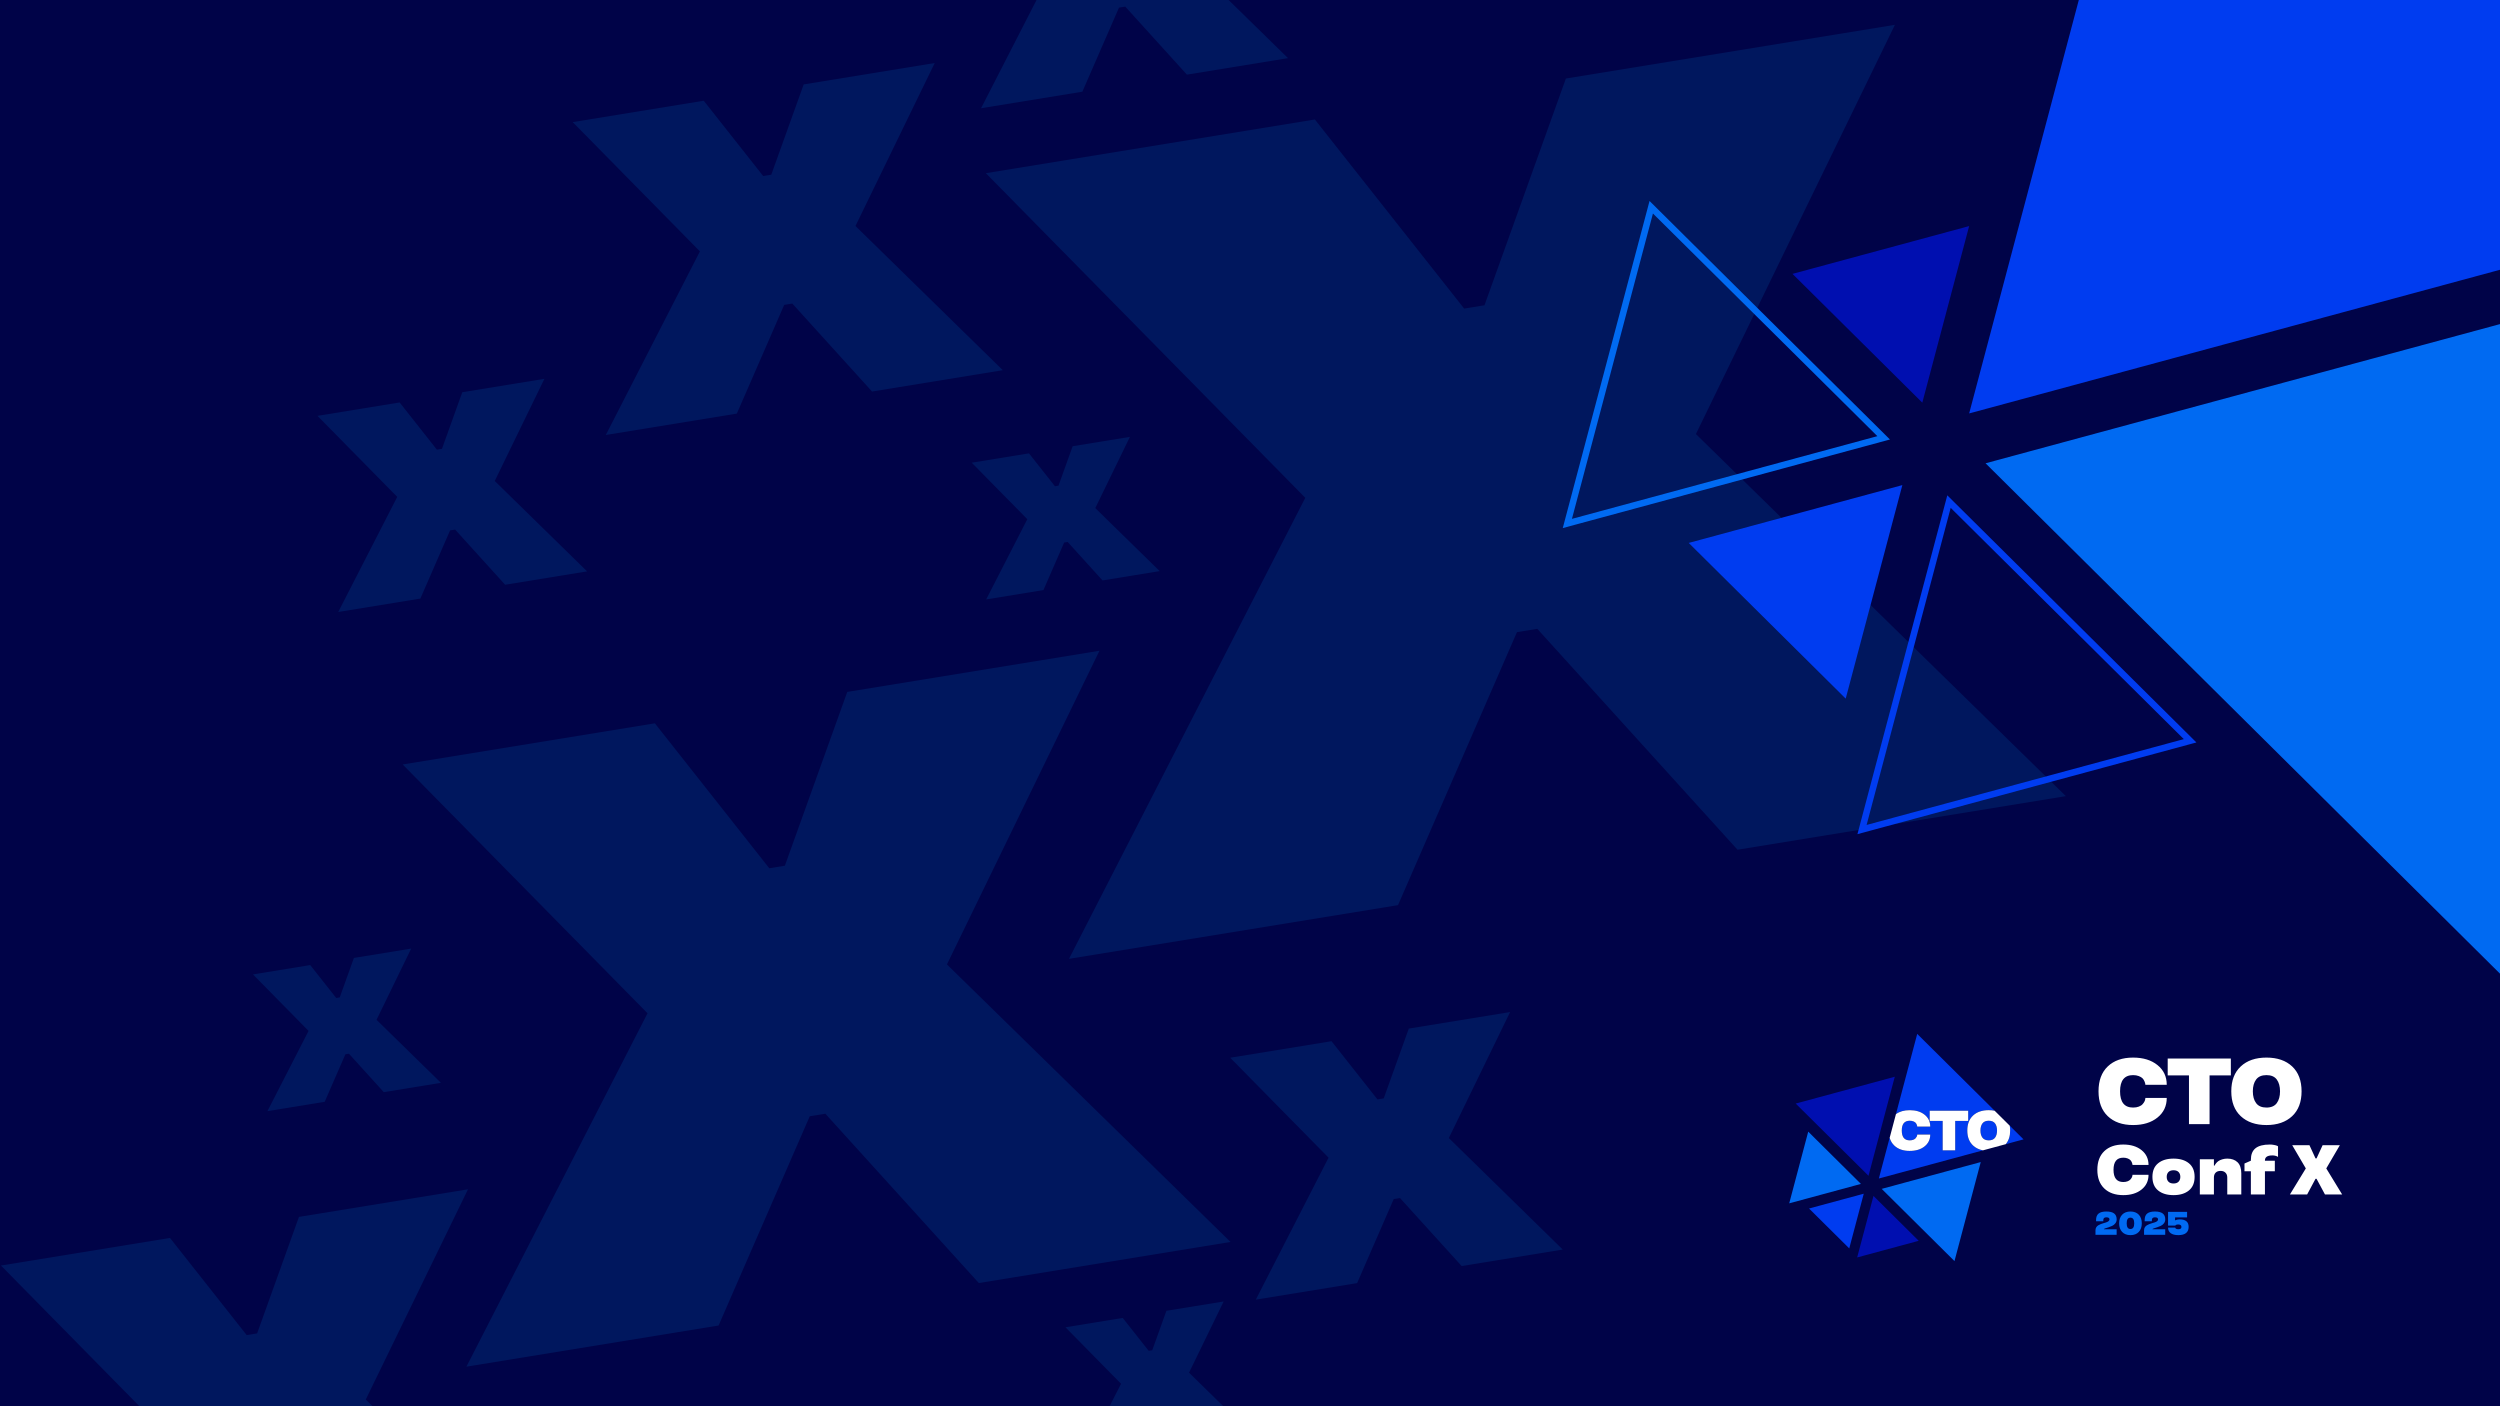 <svg width="1920" height="1080" viewBox="0 0 1920 1080" fill="none" xmlns="http://www.w3.org/2000/svg">
<rect x="0" y="0" width="1920" height="1080" fill="#808080" stroke="none"/>
<g clip-path="url(#clip0_13362_705)">
<rect width="1920" height="1080" fill="#000348"/>
<path d="M0.733 971.924L130.553 950.737L189.457 1025.35L197.473 1024.04L229.599 934.573L359.419 913.386L280.902 1074.86L426.875 1217.72L297.314 1238.87L218.308 1151.7L210.291 1153.01L163.356 1260.73L33.536 1281.92L126.772 1100.01L0.733 971.924Z" fill="#00175E"/>
<path d="M309.256 587.111L502.938 555.502L590.818 666.816L602.778 664.864L650.707 531.386L844.389 499.777L727.247 740.679L945.029 953.824L751.733 985.37L633.862 855.329L621.902 857.281L551.878 1017.99L358.196 1049.6L497.298 778.207L309.256 587.111Z" fill="#00175E"/>
<path d="M243.825 319.376L306.906 309.081L335.528 345.335L339.424 344.699L355.034 301.226L418.115 290.931L379.962 369.392L450.893 438.812L387.937 449.086L349.548 406.733L345.652 407.368L322.846 459.709L259.765 470.004L305.069 381.615L243.825 319.376Z" fill="#00175E"/>
<path d="M746.276 355.347L790.252 348.17L810.205 373.444L812.921 373.001L823.803 342.694L867.78 335.517L841.182 390.215L890.63 438.61L846.741 445.773L819.979 416.246L817.263 416.69L801.364 453.178L757.387 460.355L788.971 398.736L746.276 355.347Z" fill="#00175E"/>
<path d="M194.276 748.347L238.252 741.17L258.205 766.444L260.921 766.001L271.803 735.694L315.78 728.517L289.182 783.215L338.63 831.61L294.741 838.773L267.979 809.246L265.263 809.69L249.364 846.178L205.387 853.355L236.971 791.736L194.276 748.347Z" fill="#00175E"/>
<path d="M818.276 1019.35L862.252 1012.17L882.205 1037.44L884.921 1037L895.803 1006.69L939.78 999.517L913.182 1054.21L962.63 1102.61L918.741 1109.77L891.979 1080.25L889.263 1080.69L873.364 1117.18L829.387 1124.36L860.971 1062.74L818.276 1019.35Z" fill="#00175E"/>
<path d="M733.791 -102.664L811.596 -115.362L846.899 -70.645L851.704 -71.429L870.958 -125.05L948.763 -137.747L901.705 -40.973L989.192 44.651L911.541 57.324L864.191 5.084L859.386 5.868L831.256 70.427L753.451 83.125L809.33 -25.897L733.791 -102.664Z" fill="#00175E"/>
<path d="M944.791 812.336L1022.6 799.638L1057.9 844.355L1062.7 843.571L1081.96 789.95L1159.76 777.253L1112.7 874.027L1200.19 959.651L1122.54 972.324L1075.19 920.084L1070.39 920.868L1042.26 985.427L964.451 998.125L1020.33 889.103L944.791 812.336Z" fill="#00175E"/>
<path d="M439.837 93.779L540.465 77.356L586.123 135.189L592.337 134.175L617.238 64.826L717.866 48.404L657.004 173.565L770.154 284.305L669.726 300.695L608.486 233.132L602.272 234.146L565.891 317.641L465.263 334.064L537.534 193.063L439.837 93.779Z" fill="#00175E"/>
<path d="M757.132 133.004L1009.82 91.765L1124.47 236.991L1140.08 234.444L1202.61 60.301L1455.29 19.063L1302.46 333.357L1586.59 611.437L1334.41 652.594L1180.63 482.935L1165.03 485.481L1073.67 695.147L820.981 736.386L1002.46 382.318L757.132 133.004Z" fill="#00175E"/>
<path d="M1268.15 159.155L1446.65 336.254L1203.72 402.028L1268.15 159.155Z" stroke="#006AF2" stroke-width="5"/>
<path fill-rule="evenodd" clip-rule="evenodd" d="M1331.95 407.482L1461.01 372.555L1437.84 459.958L1417.5 536.549L1296.93 416.965L1331.95 407.482Z" fill="#003CF0"/>
<path d="M1430.03 637.095L1453.26 549.49L1453.26 549.489L1496.83 385.225L1682 568.929L1430.03 637.095Z" stroke="#003CF0" stroke-width="5"/>
<path fill-rule="evenodd" clip-rule="evenodd" d="M2126.01 193.09L1966.6 794.026L1524.9 355.805L1673.12 315.691L2126.01 193.177V193.09Z" fill="#006AF2"/>
<path fill-rule="evenodd" clip-rule="evenodd" d="M1512.31 173.601L1476.33 309.238L1376.63 210.328L1512.31 173.621V173.601Z" fill="#000FB0"/>
<path d="M2434.61 -54.699L2328.22 -160.281L1782.57 -701.602L1780.25 -692.728L1632.71 -136.281L1588.34 30.815L1512.31 317.51L1785.09 243.693L2245.63 119.052L2406.28 75.589L2531.72 41.605L2434.61 -54.699Z" fill="#003CF0"/>
<path fill-rule="evenodd" clip-rule="evenodd" d="M1429.2 909.247L1374.12 924.162L1388.72 869.096L1429.2 909.258V909.247Z" fill="#006AF2"/>
<path fill-rule="evenodd" clip-rule="evenodd" d="M1398.31 925.712L1431.37 916.765L1425.43 939.154L1420.22 958.773L1389.34 928.141L1398.31 925.712Z" fill="#003CF0"/>
<path fill-rule="evenodd" clip-rule="evenodd" d="M1473.55 952.925L1438.83 918.479L1430.72 949.057L1426.3 965.719L1473.55 952.936V952.925Z" fill="#000FB0"/>
<path fill-rule="evenodd" clip-rule="evenodd" d="M1521.22 892.452L1501.04 968.521L1445.13 913.049L1463.89 907.971L1521.22 892.463V892.452Z" fill="#006AF2"/>
<path fill-rule="evenodd" clip-rule="evenodd" d="M1455.19 826.935L1435.01 903.004L1379.09 847.532L1455.19 826.946V826.935Z" fill="#000FB0"/>
<path d="M1532.2 862.765C1531.17 861.402 1529.56 860.732 1527.38 860.732C1525.19 860.732 1523.56 861.413 1522.53 862.765C1521.51 864.128 1520.99 865.953 1520.99 868.25C1520.99 870.547 1521.51 872.372 1522.53 873.734C1523.56 875.108 1525.18 875.79 1527.38 875.79C1529.58 875.79 1531.17 875.108 1532.2 873.734C1533.21 872.361 1533.72 870.536 1533.72 868.25C1533.72 865.964 1533.21 864.139 1532.2 862.765Z" fill="#003CF0"/>
<path d="M1540.4 878.735L1554.07 875.031L1543.49 864.535C1543.7 865.7 1543.81 866.931 1543.81 868.25C1543.81 872.591 1542.66 876.087 1540.39 878.735H1540.4Z" fill="#003CF0"/>
<path d="M1510.9 868.25C1510.9 863.282 1512.38 859.424 1515.34 856.698C1518.29 853.961 1522.3 852.598 1527.39 852.598C1529 852.598 1530.51 852.752 1531.91 853.038L1472.42 794.026L1472.17 794.994L1456.08 855.643C1458.81 853.62 1462.35 852.598 1466.68 852.598C1471.4 852.598 1475.2 853.763 1478.1 856.082C1480.99 858.39 1482.43 861.435 1482.43 865.216H1472.43C1472.43 864.831 1472.3 864.315 1472.03 863.644C1471.83 863.15 1471.53 862.688 1471.15 862.259C1470.73 861.831 1470.13 861.479 1469.34 861.171C1468.56 860.874 1467.67 860.721 1466.68 860.721C1462.62 860.721 1460.57 863.227 1460.57 868.239C1460.57 873.25 1462.61 875.778 1466.68 875.778C1467.69 875.778 1468.6 875.625 1469.37 875.328C1470.15 875.031 1470.74 874.646 1471.15 874.185C1471.9 873.338 1472.32 872.514 1472.39 871.723L1472.43 871.294H1482.43C1482.43 875.064 1480.99 878.098 1478.1 880.406C1475.2 882.725 1471.4 883.89 1466.68 883.89C1461.67 883.89 1457.71 882.516 1454.81 879.768C1453.13 878.175 1451.96 876.185 1451.25 873.844L1442.96 905.092L1472.7 897.046L1522.9 883.461C1519.9 882.868 1517.37 881.648 1515.34 879.768C1512.38 877.02 1510.9 873.174 1510.9 868.239V868.25ZM1501.6 883.472H1491.96V860.852H1481.99V853.016H1511.56V860.852H1501.59V883.472H1501.6Z" fill="#003CF0"/>
<path d="M1543.81 868.25C1543.81 866.931 1543.7 865.7 1543.49 864.535L1531.89 853.038C1530.49 852.763 1528.99 852.598 1527.38 852.598C1522.29 852.598 1518.27 853.961 1515.33 856.698C1512.37 859.435 1510.89 863.282 1510.89 868.25C1510.89 873.218 1512.37 877.031 1515.33 879.779C1517.36 881.659 1519.89 882.879 1522.89 883.472L1540.39 878.735C1542.66 876.086 1543.81 872.591 1543.81 868.25ZM1527.38 875.789C1525.18 875.789 1523.56 875.108 1522.53 873.734C1521.51 872.371 1520.99 870.547 1520.99 868.25C1520.99 865.952 1521.51 864.128 1522.53 862.765C1523.56 861.402 1525.18 860.732 1527.38 860.732C1529.57 860.732 1531.17 861.413 1532.2 862.765C1533.21 864.139 1533.72 865.963 1533.72 868.25C1533.72 870.536 1533.21 872.36 1532.2 873.734C1531.17 875.108 1529.56 875.789 1527.38 875.789Z" fill="white"/>
<path d="M1511.57 853.026H1481.99V860.863H1491.96V883.472H1501.6V860.863H1511.57V853.026Z" fill="white"/>
<path d="M1466.68 883.901C1471.4 883.901 1475.2 882.736 1478.1 880.417C1480.99 878.109 1482.43 875.075 1482.43 871.305H1472.43L1472.39 871.734C1472.32 872.525 1471.9 873.35 1471.15 874.196C1470.75 874.669 1470.16 875.042 1469.36 875.339C1468.6 875.636 1467.7 875.79 1466.68 875.79C1462.62 875.79 1460.57 873.273 1460.57 868.25C1460.57 863.227 1462.61 860.732 1466.68 860.732C1467.67 860.732 1468.55 860.886 1469.34 861.182C1470.12 861.479 1470.73 861.842 1471.15 862.271C1471.53 862.699 1471.83 863.161 1472.02 863.655C1472.3 864.326 1472.43 864.843 1472.43 865.227H1482.43C1482.43 861.446 1480.99 858.402 1478.1 856.094C1475.2 853.774 1471.4 852.609 1466.68 852.609C1462.35 852.609 1458.82 853.632 1456.08 855.654L1451.25 873.866C1451.95 876.218 1453.13 878.197 1454.81 879.79C1457.71 882.538 1461.67 883.912 1466.68 883.912V883.901Z" fill="white"/>
<path d="M1618.76 857.216C1614.02 852.694 1611.66 846.332 1611.66 838.131C1611.66 829.906 1614.02 823.533 1618.76 819.011C1623.49 814.488 1629.98 812.227 1638.23 812.227C1645.96 812.227 1652.21 814.148 1656.96 817.991C1661.7 821.811 1664.06 826.849 1664.06 833.105H1647.65C1647.65 832.472 1647.43 831.605 1646.98 830.504C1646.65 829.684 1646.17 828.922 1645.54 828.219C1644.86 827.516 1643.88 826.919 1642.59 826.427C1641.3 825.935 1639.85 825.689 1638.23 825.689C1631.55 825.689 1628.21 829.836 1628.21 838.131C1628.21 846.449 1631.55 850.609 1638.23 850.609C1639.89 850.609 1641.36 850.362 1642.62 849.87C1643.91 849.378 1644.88 848.746 1645.54 847.972C1646.78 846.566 1647.46 845.207 1647.58 843.895L1647.65 843.192H1664.06C1664.06 849.425 1661.7 854.451 1656.96 858.271C1652.21 862.114 1645.96 864.035 1638.23 864.035C1630.01 864.035 1623.51 861.762 1618.76 857.216ZM1681.13 825.9H1664.79V812.93H1713.29V825.9H1696.95V863.332H1681.13V825.9ZM1720.9 857.216C1716.05 852.671 1713.63 846.309 1713.63 838.131C1713.63 829.906 1716.05 823.533 1720.9 819.011C1725.73 814.488 1732.31 812.227 1740.65 812.227C1748.97 812.227 1755.55 814.488 1760.37 819.011C1765.2 823.556 1767.61 829.93 1767.61 838.131C1767.61 846.309 1765.2 852.671 1760.37 857.216C1755.5 861.762 1748.93 864.035 1740.65 864.035C1732.36 864.035 1725.78 861.762 1720.9 857.216ZM1748.56 847.199C1750.23 844.926 1751.06 841.904 1751.06 838.131C1751.06 834.358 1750.23 831.336 1748.56 829.063C1746.88 826.813 1744.24 825.689 1740.65 825.689C1737.05 825.689 1734.4 826.813 1732.71 829.063C1731.02 831.312 1730.18 834.335 1730.18 838.131C1730.18 841.927 1731.02 844.95 1732.71 847.199C1734.4 849.472 1737.05 850.609 1740.65 850.609C1744.24 850.609 1746.88 849.472 1748.56 847.199ZM1616.09 912.745C1612.54 909.353 1610.76 904.582 1610.76 898.431C1610.76 892.263 1612.54 887.483 1616.09 884.091C1619.64 880.699 1624.5 879.003 1630.69 879.003C1636.49 879.003 1641.17 880.444 1644.74 883.326C1648.29 886.191 1650.07 889.969 1650.07 894.662H1637.76C1637.76 894.187 1637.59 893.537 1637.25 892.711C1637.01 892.096 1636.65 891.525 1636.17 890.997C1635.66 890.47 1634.93 890.022 1633.96 889.653C1632.99 889.284 1631.9 889.1 1630.69 889.1C1625.68 889.1 1623.18 892.21 1623.18 898.431C1623.18 904.67 1625.68 907.789 1630.69 907.789C1631.94 907.789 1633.04 907.605 1633.99 907.236C1634.95 906.867 1635.68 906.392 1636.17 905.812C1637.11 904.758 1637.61 903.739 1637.7 902.754L1637.76 902.227H1650.07C1650.07 906.902 1648.29 910.672 1644.74 913.536C1641.17 916.418 1636.49 917.859 1630.69 917.859C1624.52 917.859 1619.65 916.155 1616.09 912.745ZM1657.46 914.301C1654.53 911.928 1653.06 908.44 1653.06 903.835C1653.06 899.231 1654.53 895.742 1657.46 893.37C1660.38 890.997 1664.32 889.811 1669.27 889.811C1674.21 889.811 1678.14 890.997 1681.05 893.37C1683.99 895.742 1685.46 899.231 1685.46 903.835C1685.46 908.44 1683.99 911.928 1681.05 914.301C1678.14 916.673 1674.21 917.859 1669.27 917.859C1664.32 917.859 1660.38 916.673 1657.46 914.301ZM1673.15 907.526C1674.04 906.612 1674.49 905.382 1674.49 903.835C1674.49 902.289 1674.04 901.05 1673.15 900.118C1672.25 899.205 1670.96 898.748 1669.27 898.748C1667.57 898.748 1666.27 899.205 1665.37 900.118C1664.47 901.05 1664.03 902.289 1664.03 903.835C1664.03 905.382 1664.47 906.612 1665.37 907.526C1666.27 908.457 1667.57 908.923 1669.27 908.923C1670.96 908.923 1672.25 908.457 1673.15 907.526ZM1721.32 917.332H1710.54V904.31C1710.54 902.781 1710.08 901.559 1709.17 900.646C1708.26 899.714 1707 899.248 1705.4 899.248C1703.77 899.248 1702.5 899.705 1701.6 900.619C1700.73 901.515 1700.29 902.746 1700.29 904.31V917.332H1689.48V890.338H1700.29V895.189H1700.81C1700.94 894.767 1701.34 894.134 1702.03 893.291C1702.5 892.711 1703.08 892.175 1703.77 891.683C1704.52 891.173 1705.51 890.734 1706.72 890.365C1707.93 889.996 1709.21 889.811 1710.54 889.811C1713.88 889.811 1716.52 890.751 1718.45 892.632C1720.36 894.53 1721.32 897.368 1721.32 901.146V917.332ZM1747.07 891.419V899.512H1739.47V917.332H1728.67V899.512H1723.76V893.581L1728.67 891.419V890.76C1728.67 886.753 1729.84 883.792 1732.2 881.877C1734.57 879.961 1738.25 879.003 1743.24 879.003C1744.37 879.003 1745.45 879.109 1746.49 879.32C1747.54 879.513 1748.33 879.733 1748.86 879.979L1749.52 880.348V888.493C1748.29 887.738 1746.85 887.36 1745.19 887.36C1741.38 887.36 1739.47 888.643 1739.47 891.208V891.419H1747.07ZM1760.43 879.53H1773.67L1778.31 889.627H1779.12L1783.76 879.53H1797L1786.58 897.35L1798.76 917.332H1785.56L1779.12 905.338H1778.31L1771.9 917.332H1758.67L1770.87 897.35L1760.43 879.53Z" fill="white"/>
<path d="M1625.58 948.332H1609.33V944.801C1609.33 943.973 1609.52 943.239 1609.91 942.599C1610.29 941.952 1610.81 941.431 1611.47 941.037C1612.59 940.365 1614.05 939.782 1615.85 939.29C1616.36 939.151 1616.8 939.028 1617.15 938.921C1617.51 938.806 1617.89 938.663 1618.28 938.491C1618.69 938.318 1619.01 938.142 1619.24 937.962C1619.48 937.781 1619.68 937.564 1619.83 937.31C1619.99 937.055 1620.07 936.781 1620.07 936.485C1620.07 935.427 1619.28 934.899 1617.71 934.899C1616.12 934.899 1615.33 935.596 1615.33 936.99V937.925H1609.78V936.99C1609.78 934.71 1610.43 933.045 1611.73 931.995C1613.01 930.962 1615 930.445 1617.69 930.445C1620.36 930.445 1622.34 930.941 1623.65 931.934C1624.95 932.926 1625.6 934.443 1625.6 936.485C1625.6 937.625 1625.27 938.63 1624.59 939.499C1623.93 940.36 1623.11 941.021 1622.12 941.48C1621.2 941.906 1620.24 942.284 1619.24 942.612C1618.4 942.882 1617.58 943.141 1616.78 943.387C1616.1 943.608 1615.76 943.83 1615.76 944.051H1625.58V948.332ZM1642.59 932.881C1644.12 934.513 1644.89 936.723 1644.89 939.512C1644.89 942.308 1644.12 944.514 1642.59 946.13C1641.05 947.762 1638.92 948.578 1636.19 948.578C1633.47 948.578 1631.34 947.762 1629.8 946.13C1628.26 944.498 1627.49 942.292 1627.49 939.512C1627.49 936.731 1628.26 934.521 1629.8 932.881C1631.35 931.257 1633.47 930.445 1636.19 930.445C1638.92 930.445 1641.05 931.257 1642.59 932.881ZM1636.19 935.157C1634.25 935.157 1633.29 936.608 1633.29 939.512C1633.29 942.423 1634.25 943.879 1636.19 943.879C1638.12 943.879 1639.08 942.423 1639.08 939.512C1639.08 936.608 1638.12 935.157 1636.19 935.157ZM1662.89 948.332H1646.64V944.801C1646.64 943.973 1646.83 943.239 1647.22 942.599C1647.6 941.952 1648.12 941.431 1648.78 941.037C1649.9 940.365 1651.36 939.782 1653.16 939.29C1653.68 939.151 1654.11 939.028 1654.46 938.921C1654.83 938.806 1655.2 938.663 1655.6 938.491C1656 938.318 1656.32 938.142 1656.56 937.962C1656.79 937.781 1656.99 937.564 1657.15 937.31C1657.3 937.055 1657.38 936.781 1657.38 936.485C1657.38 935.427 1656.59 934.899 1655.02 934.899C1653.44 934.899 1652.64 935.596 1652.64 936.99V937.925H1647.1V936.99C1647.1 934.71 1647.74 933.045 1649.04 931.995C1650.33 930.962 1652.32 930.445 1655.01 930.445C1657.67 930.445 1659.66 930.941 1660.96 931.934C1662.26 932.926 1662.92 934.443 1662.92 936.485C1662.92 937.625 1662.58 938.63 1661.91 939.499C1661.24 940.36 1660.42 941.021 1659.43 941.48C1658.52 941.906 1657.56 942.284 1656.56 942.612C1655.71 942.882 1654.89 943.141 1654.1 943.387C1653.41 943.608 1653.07 943.83 1653.07 944.051H1662.89V948.332ZM1674.2 936.485C1676.29 936.485 1677.92 936.957 1679.11 937.9C1680.29 938.851 1680.88 940.303 1680.88 942.255C1680.88 944.33 1680.21 945.904 1678.88 946.979C1677.55 948.045 1675.58 948.578 1672.97 948.578C1670.39 948.578 1668.43 948.078 1667.08 947.077C1665.74 946.077 1665.06 944.646 1665.06 942.784H1670.6C1670.59 942.8 1670.59 942.845 1670.6 942.919C1670.62 942.993 1670.66 943.1 1670.75 943.239C1670.83 943.37 1670.94 943.493 1671.09 943.608C1671.51 943.903 1672.14 944.051 1672.97 944.051C1673.77 944.051 1674.36 943.903 1674.76 943.608C1675.15 943.305 1675.34 942.854 1675.34 942.255C1675.34 941.648 1675.13 941.189 1674.71 940.877C1674.29 940.557 1673.71 940.397 1672.97 940.397C1672.18 940.397 1671.6 940.496 1671.23 940.693C1670.91 940.865 1670.72 941.025 1670.66 941.172L1670.6 941.283H1665.06V930.691H1679.68V934.985H1670.45V937.248H1670.57C1670.65 937.183 1670.76 937.113 1670.91 937.039C1671.05 936.957 1671.43 936.842 1672.06 936.695C1672.71 936.555 1673.42 936.485 1674.2 936.485Z" fill="#006AF2"/>
</g>
<defs>
<clipPath id="clip0_13362_705">
<rect width="1920" height="1080" fill="white"/>
</clipPath>
</defs>
</svg>
